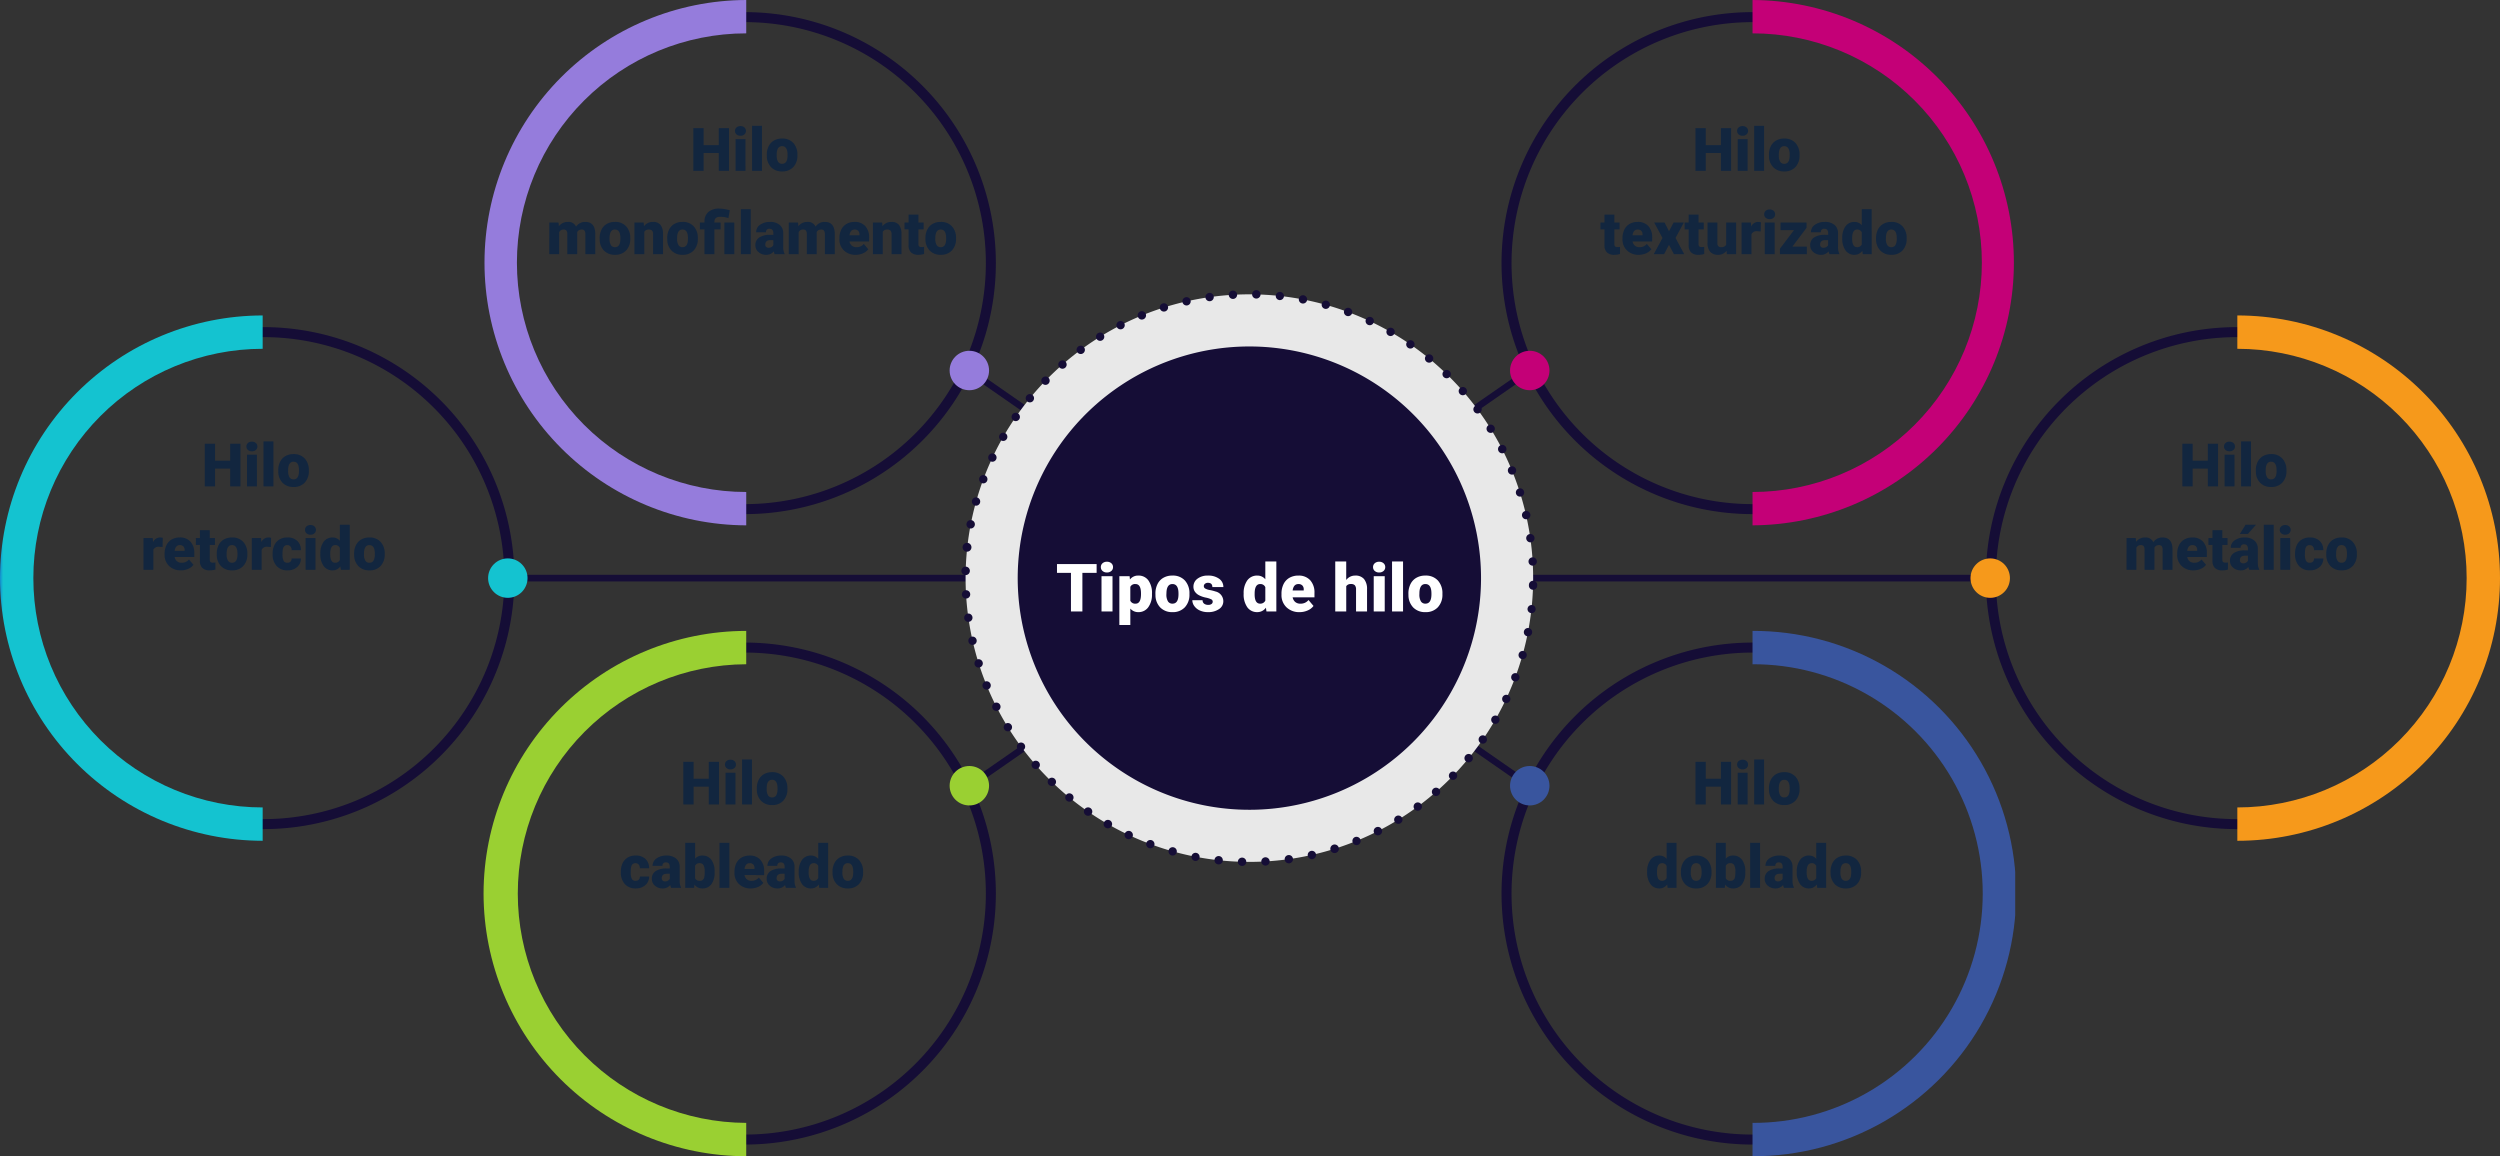 <svg xmlns="http://www.w3.org/2000/svg" xmlns:xlink="http://www.w3.org/1999/xlink" width="749.649" height="346.708" viewBox="0 0 749.649 346.708">
  <rect x="0" y="0" width="749.649" height="346.708" fill="#333333" stroke="none"/>
  <defs>
    <clipPath id="clip-path">
      <rect id="Rectángulo_346621" data-name="Rectángulo 346621" width="749.649" height="346.708" fill="none"/>
    </clipPath>
    <clipPath id="clip-path-2">
      <path id="Trazado_711982" data-name="Trazado 711982" d="M0,173.354a78.853,78.853,0,0,0,78.764,78.764v-10a68.764,68.764,0,0,1,0-137.528v-10A78.853,78.853,0,0,0,0,173.354" fill="none"/>
    </clipPath>
    <linearGradient id="linear-gradient" y1="1.6" x2="0.013" y2="1.6" gradientUnits="objectBoundingBox">
      <stop offset="0" stop-color="#1389d1"/>
      <stop offset="1" stop-color="#14c3d0"/>
    </linearGradient>
    <clipPath id="clip-path-3">
      <path id="Trazado_711983" data-name="Trazado 711983" d="M146.361,173.354a5.912,5.912,0,1,0,5.912-5.912,5.912,5.912,0,0,0-5.912,5.912" fill="none"/>
    </clipPath>
    <linearGradient id="linear-gradient-2" x1="-12.378" y1="15.16" x2="-12.294" y2="15.16" xlink:href="#linear-gradient"/>
    <clipPath id="clip-path-4">
      <path id="Trazado_711984" data-name="Trazado 711984" d="M223.765,0a78.765,78.765,0,0,0,0,157.529v-10a68.764,68.764,0,0,1,0-137.528Z" fill="none"/>
    </clipPath>
    <linearGradient id="linear-gradient-3" x1="-1.841" y1="2.201" x2="-1.828" y2="2.201" gradientUnits="objectBoundingBox">
      <stop offset="0" stop-color="#7b33fa"/>
      <stop offset="1" stop-color="#957cdc"/>
    </linearGradient>
    <clipPath id="clip-path-5">
      <path id="Trazado_711985" data-name="Trazado 711985" d="M284.755,111.1a5.912,5.912,0,1,0,5.913-5.913,5.912,5.912,0,0,0-5.913,5.913" fill="none"/>
    </clipPath>
    <linearGradient id="linear-gradient-4" x1="-24.081" y1="20.425" x2="-23.996" y2="20.425" xlink:href="#linear-gradient-3"/>
    <clipPath id="clip-path-6">
      <path id="Trazado_711986" data-name="Trazado 711986" d="M525.514,0V10a68.764,68.764,0,1,1,0,137.528v10A78.765,78.765,0,0,0,525.514,0Z" fill="none"/>
    </clipPath>
    <linearGradient id="linear-gradient-5" x1="-6.672" y1="2.201" x2="-6.659" y2="2.201" gradientUnits="objectBoundingBox">
      <stop offset="0" stop-color="#ff062c"/>
      <stop offset="0.004" stop-color="#ff062c"/>
      <stop offset="0.993" stop-color="#c40077"/>
      <stop offset="1" stop-color="#c40077"/>
    </linearGradient>
    <clipPath id="clip-path-7">
      <path id="Trazado_711987" data-name="Trazado 711987" d="M452.8,111.1a5.912,5.912,0,1,0,5.912-5.913A5.912,5.912,0,0,0,452.8,111.1" fill="none"/>
    </clipPath>
    <linearGradient id="linear-gradient-6" x1="-38.295" y1="20.425" x2="-38.21" y2="20.425" xlink:href="#linear-gradient-5"/>
    <clipPath id="clip-path-8">
      <path id="Trazado_711988" data-name="Trazado 711988" d="M590.872,173.354a5.913,5.913,0,1,0,5.913-5.912,5.913,5.913,0,0,0-5.913,5.912" fill="none"/>
    </clipPath>
    <linearGradient id="linear-gradient-7" x1="-49.968" y1="15.16" x2="-49.883" y2="15.16" gradientUnits="objectBoundingBox">
      <stop offset="0" stop-color="#f15d24"/>
      <stop offset="0.245" stop-color="#f15d24"/>
      <stop offset="0.449" stop-color="#f26e21"/>
      <stop offset="1" stop-color="#f6991b"/>
    </linearGradient>
    <clipPath id="clip-path-9">
      <path id="Trazado_711989" data-name="Trazado 711989" d="M670.885,104.59a68.764,68.764,0,0,1,0,137.528v10a78.764,78.764,0,0,0,0-157.528Z" fill="none"/>
    </clipPath>
    <linearGradient id="linear-gradient-8" x1="-8.518" y1="1.6" x2="-8.505" y2="1.6" xlink:href="#linear-gradient-7"/>
    <clipPath id="clip-path-10">
      <path id="Trazado_711990" data-name="Trazado 711990" d="M525.514,199.181a68.764,68.764,0,1,1,0,137.527v10a78.764,78.764,0,1,0,0-157.527Z" fill="none"/>
    </clipPath>
    <linearGradient id="linear-gradient-9" x1="-6.672" y1="1" x2="-6.659" y2="1" gradientUnits="objectBoundingBox">
      <stop offset="0" stop-color="#5eb5eb"/>
      <stop offset="0.011" stop-color="#5eb5eb"/>
      <stop offset="0.993" stop-color="#39559e"/>
      <stop offset="1" stop-color="#39559e"/>
    </linearGradient>
    <clipPath id="clip-path-11">
      <path id="Trazado_711991" data-name="Trazado 711991" d="M145,267.944a78.853,78.853,0,0,0,78.763,78.764v-10a68.764,68.764,0,0,1,0-137.527v-10A78.852,78.852,0,0,0,145,267.944" fill="none"/>
    </clipPath>
    <linearGradient id="linear-gradient-10" x1="-1.841" y1="1" x2="-1.828" y2="1" gradientUnits="objectBoundingBox">
      <stop offset="0" stop-color="#3d8b67"/>
      <stop offset="1" stop-color="#9ad032"/>
    </linearGradient>
    <clipPath id="clip-path-12">
      <path id="Trazado_711992" data-name="Trazado 711992" d="M284.755,235.608a5.912,5.912,0,1,0,5.913-5.912,5.912,5.912,0,0,0-5.913,5.912" fill="none"/>
    </clipPath>
    <linearGradient id="linear-gradient-11" x1="-24.081" y1="9.896" x2="-23.996" y2="9.896" xlink:href="#linear-gradient-10"/>
    <clipPath id="clip-path-13">
      <path id="Trazado_711993" data-name="Trazado 711993" d="M452.8,235.608a5.912,5.912,0,1,0,5.912-5.912,5.912,5.912,0,0,0-5.912,5.912" fill="none"/>
    </clipPath>
    <linearGradient id="linear-gradient-12" x1="-38.295" y1="9.896" x2="-38.21" y2="9.896" xlink:href="#linear-gradient-9"/>
  </defs>
  <g id="Grupo_998940" data-name="Grupo 998940" transform="translate(-426 -14106)">
    <path id="Trazado_712402" data-name="Trazado 712402" d="M-6.9,0H-9.971V-5.344h-4.544V0H-17.6V-12.8h3.085v5.08h4.544V-12.8H-6.9Zm4.939,0H-4.935V-9.51h2.971ZM-5.111-11.971a1.334,1.334,0,0,1,.457-1.043,1.718,1.718,0,0,1,1.187-.407,1.718,1.718,0,0,1,1.187.407,1.334,1.334,0,0,1,.457,1.043,1.334,1.334,0,0,1-.457,1.043,1.718,1.718,0,0,1-1.187.407,1.718,1.718,0,0,1-1.187-.407A1.334,1.334,0,0,1-5.111-11.971ZM2.984,0H.013V-13.5H2.984Zm1.45-4.843a5.613,5.613,0,0,1,.554-2.536A3.96,3.96,0,0,1,6.579-9.088a4.791,4.791,0,0,1,2.435-.6,4.373,4.373,0,0,1,3.366,1.323,5.076,5.076,0,0,1,1.23,3.6v.105a4.925,4.925,0,0,1-1.235,3.529A4.384,4.384,0,0,1,9.031.176,4.434,4.434,0,0,1,5.77-1.042a4.761,4.761,0,0,1-1.327-3.3ZM7.4-4.658a3.538,3.538,0,0,0,.413,1.934,1.376,1.376,0,0,0,1.222.615q1.582,0,1.617-2.435v-.3q0-2.558-1.635-2.558Q7.528-7.4,7.4-5.194ZM-31.566,15.49l.1,1.116a3.27,3.27,0,0,1,2.716-1.292,2.407,2.407,0,0,1,2.435,1.433,3.165,3.165,0,0,1,2.795-1.433q2.892,0,2.971,3.5V25h-2.971V19a1.813,1.813,0,0,0-.246-1.063,1.048,1.048,0,0,0-.9-.334,1.4,1.4,0,0,0-1.31.782l.009.123V25h-2.971V19.015a1.906,1.906,0,0,0-.237-1.081,1.045,1.045,0,0,0-.905-.334,1.42,1.42,0,0,0-1.3.782V25h-2.962V15.49Zm17.306,9.686A4.889,4.889,0,0,1-17.8,23.871a4.507,4.507,0,0,1-1.354-3.4v-.246a5.84,5.84,0,0,1,.541-2.575,3.955,3.955,0,0,1,1.578-1.727,4.763,4.763,0,0,1,2.461-.611,4.117,4.117,0,0,1,3.164,1.244,4.887,4.887,0,0,1,1.16,3.467v1.151h-5.889a2.135,2.135,0,0,0,.694,1.257,2.066,2.066,0,0,0,1.389.457,2.662,2.662,0,0,0,2.2-.984l1.354,1.6a3.784,3.784,0,0,1-1.569,1.217A5.3,5.3,0,0,1-14.26,25.176Zm-.334-7.576q-1.3,0-1.547,1.723h2.988v-.229a1.467,1.467,0,0,0-.36-1.1A1.434,1.434,0,0,0-14.594,17.6Zm8.982-4.474V15.49h1.564v2.057H-5.612V21.9a1.111,1.111,0,0,0,.193.747,1.037,1.037,0,0,0,.765.211,4.345,4.345,0,0,0,.738-.053v2.118a5.466,5.466,0,0,1-1.67.255,3.1,3.1,0,0,1-2.259-.721,2.954,2.954,0,0,1-.729-2.188v-4.72H-9.787V15.49h1.213V13.126ZM2.474,25a3.344,3.344,0,0,1-.281-.853A2.754,2.754,0,0,1-.092,25.176a3.374,3.374,0,0,1-2.285-.813,2.588,2.588,0,0,1-.94-2.043,2.66,2.66,0,0,1,1.143-2.338,5.821,5.821,0,0,1,3.322-.791h.914v-.5q0-1.316-1.134-1.316A.927.927,0,0,0-.127,18.413H-3.089a2.655,2.655,0,0,1,1.173-2.239,4.931,4.931,0,0,1,2.993-.86,4.323,4.323,0,0,1,2.874.888,3.086,3.086,0,0,1,1.081,2.435v4.21a4.311,4.311,0,0,0,.4,2V25ZM.62,23.066a1.652,1.652,0,0,0,.918-.237,1.487,1.487,0,0,0,.523-.536V20.772H1.2q-1.547,0-1.547,1.389a.848.848,0,0,0,.272.655A.986.986,0,0,0,.62,23.066ZM1.358,11.5H4.487L2.043,14.26l-2.417,0ZM9.8,25H6.825V11.5H9.8Zm4.948,0H11.773V15.49h2.971ZM11.6,13.029a1.334,1.334,0,0,1,.457-1.043,1.718,1.718,0,0,1,1.187-.407,1.718,1.718,0,0,1,1.187.407,1.42,1.42,0,0,1,0,2.087,1.718,1.718,0,0,1-1.187.407,1.718,1.718,0,0,1-1.187-.407A1.334,1.334,0,0,1,11.6,13.029Zm8.991,9.861a1.317,1.317,0,0,0,.967-.338,1.241,1.241,0,0,0,.334-.945h2.777a3.288,3.288,0,0,1-1.121,2.566,4.168,4.168,0,0,1-2.887,1,4.22,4.22,0,0,1-3.27-1.3,5.125,5.125,0,0,1-1.2-3.6v-.123a5.792,5.792,0,0,1,.532-2.544,3.872,3.872,0,0,1,1.534-1.7,4.573,4.573,0,0,1,2.373-.593,4.116,4.116,0,0,1,2.944,1.028,3.647,3.647,0,0,1,1.09,2.786H21.889A1.626,1.626,0,0,0,21.529,18a1.244,1.244,0,0,0-.967-.4q-1.151,0-1.345,1.468a10.357,10.357,0,0,0-.062,1.283,4.068,4.068,0,0,0,.343,1.986A1.187,1.187,0,0,0,20.588,22.891Zm4.957-2.733a5.613,5.613,0,0,1,.554-2.536,3.96,3.96,0,0,1,1.591-1.709,4.791,4.791,0,0,1,2.435-.6,4.373,4.373,0,0,1,3.366,1.323,5.076,5.076,0,0,1,1.23,3.6v.105a4.925,4.925,0,0,1-1.235,3.529,4.384,4.384,0,0,1-3.344,1.305,4.434,4.434,0,0,1-3.261-1.217,4.761,4.761,0,0,1-1.327-3.3Zm2.962.185a3.538,3.538,0,0,0,.413,1.934,1.376,1.376,0,0,0,1.222.615q1.582,0,1.617-2.435v-.3q0-2.558-1.635-2.558-1.485,0-1.608,2.206Z" transform="translate(1098 14251.854)" fill="#12263f"/>
    <path id="Trazado_712401" data-name="Trazado 712401" d="M-6.9,0H-9.971V-5.344h-4.544V0H-17.6V-12.8h3.085v5.08h4.544V-12.8H-6.9Zm4.939,0H-4.935V-9.51h2.971ZM-5.111-11.971a1.334,1.334,0,0,1,.457-1.043,1.718,1.718,0,0,1,1.187-.407,1.718,1.718,0,0,1,1.187.407,1.334,1.334,0,0,1,.457,1.043,1.334,1.334,0,0,1-.457,1.043,1.718,1.718,0,0,1-1.187.407,1.718,1.718,0,0,1-1.187-.407A1.334,1.334,0,0,1-5.111-11.971ZM2.984,0H.013V-13.5H2.984Zm1.45-4.843a5.613,5.613,0,0,1,.554-2.536A3.96,3.96,0,0,1,6.579-9.088a4.791,4.791,0,0,1,2.435-.6,4.373,4.373,0,0,1,3.366,1.323,5.076,5.076,0,0,1,1.23,3.6v.105a4.925,4.925,0,0,1-1.235,3.529A4.384,4.384,0,0,1,9.031.176,4.434,4.434,0,0,1,5.77-1.042a4.761,4.761,0,0,1-1.327-3.3ZM7.4-4.658a3.538,3.538,0,0,0,.413,1.934,1.376,1.376,0,0,0,1.222.615q1.582,0,1.617-2.435v-.3q0-2.558-1.635-2.558Q7.528-7.4,7.4-5.194ZM-32.093,20.175a5.809,5.809,0,0,1,.976-3.56,3.211,3.211,0,0,1,2.725-1.3,2.731,2.731,0,0,1,2.145,1V11.5h2.971V25h-2.663l-.149-1.02a2.8,2.8,0,0,1-2.32,1.2,3.205,3.205,0,0,1-2.689-1.3A5.993,5.993,0,0,1-32.093,20.175Zm2.962.185q0,2.531,1.477,2.531a1.458,1.458,0,0,0,1.406-.826V18.443a1.419,1.419,0,0,0-1.389-.844q-1.371,0-1.485,2.215Zm7.163-.2a5.613,5.613,0,0,1,.554-2.536,3.96,3.96,0,0,1,1.591-1.709,4.791,4.791,0,0,1,2.435-.6,4.373,4.373,0,0,1,3.366,1.323,5.076,5.076,0,0,1,1.23,3.6v.105a4.925,4.925,0,0,1-1.235,3.529,4.384,4.384,0,0,1-3.344,1.305,4.434,4.434,0,0,1-3.261-1.217,4.761,4.761,0,0,1-1.327-3.3Zm2.962.185a3.538,3.538,0,0,0,.413,1.934,1.376,1.376,0,0,0,1.222.615q1.582,0,1.617-2.435v-.3q0-2.558-1.635-2.558-1.485,0-1.608,2.206Zm16.348-.018a5.8,5.8,0,0,1-.967,3.595A3.238,3.238,0,0,1-6.35,25.176a2.81,2.81,0,0,1-2.338-1.151L-8.811,25h-2.654V11.5H-8.5v4.755a2.711,2.711,0,0,1,2.136-.94,3.239,3.239,0,0,1,2.742,1.274,5.826,5.826,0,0,1,.967,3.586Zm-2.971-.189a3.866,3.866,0,0,0-.365-1.952A1.229,1.229,0,0,0-7.115,17.6a1.418,1.418,0,0,0-1.389.763v3.773a1.426,1.426,0,0,0,1.406.755A1.258,1.258,0,0,0-5.77,21.873,7.309,7.309,0,0,0-5.629,20.135ZM1.771,25H-1.2V11.5H1.771Zm7.181,0a3.344,3.344,0,0,1-.281-.853,2.754,2.754,0,0,1-2.285,1.028A3.374,3.374,0,0,1,4.1,24.363a2.588,2.588,0,0,1-.94-2.043A2.66,2.66,0,0,1,4.3,19.981a5.821,5.821,0,0,1,3.322-.791h.914v-.5q0-1.316-1.134-1.316A.927.927,0,0,0,6.35,18.413H3.388a2.655,2.655,0,0,1,1.173-2.239,4.931,4.931,0,0,1,2.993-.86,4.323,4.323,0,0,1,2.874.888,3.086,3.086,0,0,1,1.081,2.435v4.21a4.311,4.311,0,0,0,.4,2V25ZM7.1,23.066a1.652,1.652,0,0,0,.918-.237,1.487,1.487,0,0,0,.523-.536V20.772H7.677q-1.547,0-1.547,1.389a.848.848,0,0,0,.272.655A.986.986,0,0,0,7.1,23.066Zm5.678-2.892a5.809,5.809,0,0,1,.976-3.56,3.211,3.211,0,0,1,2.725-1.3,2.731,2.731,0,0,1,2.145,1V11.5H21.59V25H18.927l-.149-1.02a2.8,2.8,0,0,1-2.32,1.2,3.205,3.205,0,0,1-2.689-1.3A5.993,5.993,0,0,1,12.775,20.175Zm2.962.185q0,2.531,1.477,2.531a1.458,1.458,0,0,0,1.406-.826V18.443a1.419,1.419,0,0,0-1.389-.844q-1.371,0-1.485,2.215Zm7.163-.2a5.613,5.613,0,0,1,.554-2.536,3.96,3.96,0,0,1,1.591-1.709,4.791,4.791,0,0,1,2.435-.6,4.373,4.373,0,0,1,3.366,1.323,5.076,5.076,0,0,1,1.23,3.6v.105a4.925,4.925,0,0,1-1.235,3.529A4.384,4.384,0,0,1,27.5,25.176a4.434,4.434,0,0,1-3.261-1.217,4.761,4.761,0,0,1-1.327-3.3Zm2.962.185a3.538,3.538,0,0,0,.413,1.934,1.376,1.376,0,0,0,1.222.615q1.582,0,1.617-2.435v-.3q0-2.558-1.635-2.558-1.485,0-1.608,2.206Z" transform="translate(952 14347.231)" fill="#12263f"/>
    <path id="Trazado_712400" data-name="Trazado 712400" d="M-6.9,0H-9.971V-5.344h-4.544V0H-17.6V-12.8h3.085v5.08h4.544V-12.8H-6.9Zm4.939,0H-4.935V-9.51h2.971ZM-5.111-11.971a1.334,1.334,0,0,1,.457-1.043,1.718,1.718,0,0,1,1.187-.407,1.718,1.718,0,0,1,1.187.407,1.334,1.334,0,0,1,.457,1.043,1.334,1.334,0,0,1-.457,1.043,1.718,1.718,0,0,1-1.187.407,1.718,1.718,0,0,1-1.187-.407A1.334,1.334,0,0,1-5.111-11.971ZM2.984,0H.013V-13.5H2.984Zm1.45-4.843a5.613,5.613,0,0,1,.554-2.536A3.96,3.96,0,0,1,6.579-9.088a4.791,4.791,0,0,1,2.435-.6,4.373,4.373,0,0,1,3.366,1.323,5.076,5.076,0,0,1,1.23,3.6v.105a4.925,4.925,0,0,1-1.235,3.529A4.384,4.384,0,0,1,9.031.176,4.434,4.434,0,0,1,5.77-1.042a4.761,4.761,0,0,1-1.327-3.3ZM7.4-4.658a3.538,3.538,0,0,0,.413,1.934,1.376,1.376,0,0,0,1.222.615q1.582,0,1.617-2.435v-.3q0-2.558-1.635-2.558Q7.528-7.4,7.4-5.194ZM-41.915,13.126V15.49h1.564v2.057h-1.564V21.9a1.111,1.111,0,0,0,.193.747,1.037,1.037,0,0,0,.765.211,4.345,4.345,0,0,0,.738-.053v2.118a5.466,5.466,0,0,1-1.67.255,3.1,3.1,0,0,1-2.259-.721,2.954,2.954,0,0,1-.729-2.188v-4.72H-46.09V15.49h1.213V13.126Zm7.33,12.05a4.889,4.889,0,0,1-3.542-1.305,4.507,4.507,0,0,1-1.354-3.4v-.246a5.84,5.84,0,0,1,.541-2.575,3.955,3.955,0,0,1,1.578-1.727,4.763,4.763,0,0,1,2.461-.611,4.117,4.117,0,0,1,3.164,1.244,4.887,4.887,0,0,1,1.16,3.467v1.151h-5.889a2.135,2.135,0,0,0,.694,1.257,2.066,2.066,0,0,0,1.389.457,2.662,2.662,0,0,0,2.2-.984l1.354,1.6A3.784,3.784,0,0,1-32.4,24.723,5.3,5.3,0,0,1-34.585,25.176Zm-.334-7.576q-1.3,0-1.547,1.723h2.988v-.229a1.467,1.467,0,0,0-.36-1.1A1.434,1.434,0,0,0-34.919,17.6Zm9.387.51,1.38-2.619h3.076l-2.5,4.632L-20.953,25h-3.094l-1.494-2.812L-27.009,25H-30.12l2.637-4.878-2.5-4.632h3.111Zm8.859-4.983V15.49h1.564v2.057h-1.564V21.9a1.111,1.111,0,0,0,.193.747,1.037,1.037,0,0,0,.765.211,4.345,4.345,0,0,0,.738-.053v2.118a5.466,5.466,0,0,1-1.67.255,3.1,3.1,0,0,1-2.259-.721,2.954,2.954,0,0,1-.729-2.188v-4.72h-1.213V15.49h1.213V13.126Zm8.394,10.846a3.054,3.054,0,0,1-2.54,1.2,3,3,0,0,1-2.369-.91,3.826,3.826,0,0,1-.8-2.615V15.49h2.962v6.179a1.065,1.065,0,0,0,1.187,1.222,1.548,1.548,0,0,0,1.45-.729V15.49h2.979V25H-8.191Zm10.239-5.8L.984,18.1a1.752,1.752,0,0,0-1.793.879V25H-3.771V15.49H-.993l.1,1.222a2.294,2.294,0,0,1,2.083-1.4,2.888,2.888,0,0,1,.826.105ZM6.152,25H3.182V15.49H6.152ZM3.006,13.029a1.334,1.334,0,0,1,.457-1.043,1.718,1.718,0,0,1,1.187-.407,1.718,1.718,0,0,1,1.187.407,1.42,1.42,0,0,1,0,2.087,1.718,1.718,0,0,1-1.187.407,1.718,1.718,0,0,1-1.187-.407A1.334,1.334,0,0,1,3.006,13.029Zm8.464,9.686H15.8V25H7.726V23.348l4.219-5.572H7.91V15.49h7.8v1.6ZM22.6,25a3.344,3.344,0,0,1-.281-.853,2.754,2.754,0,0,1-2.285,1.028,3.374,3.374,0,0,1-2.285-.813,2.588,2.588,0,0,1-.94-2.043,2.66,2.66,0,0,1,1.143-2.338,5.821,5.821,0,0,1,3.322-.791h.914v-.5q0-1.316-1.134-1.316A.927.927,0,0,0,20,18.413H17.033a2.655,2.655,0,0,1,1.173-2.239,4.931,4.931,0,0,1,2.993-.86,4.323,4.323,0,0,1,2.874.888,3.086,3.086,0,0,1,1.081,2.435v4.21a4.311,4.311,0,0,0,.4,2V25Zm-1.854-1.934a1.652,1.652,0,0,0,.918-.237,1.487,1.487,0,0,0,.523-.536V20.772h-.861q-1.547,0-1.547,1.389a.848.848,0,0,0,.272.655A.986.986,0,0,0,20.742,23.066Zm5.678-2.892a5.809,5.809,0,0,1,.976-3.56,3.211,3.211,0,0,1,2.725-1.3,2.731,2.731,0,0,1,2.145,1V11.5h2.971V25H32.572l-.149-1.02a2.8,2.8,0,0,1-2.32,1.2,3.205,3.205,0,0,1-2.689-1.3A5.993,5.993,0,0,1,26.42,20.175Zm2.962.185q0,2.531,1.477,2.531a1.458,1.458,0,0,0,1.406-.826V18.443a1.419,1.419,0,0,0-1.389-.844q-1.371,0-1.485,2.215Zm7.163-.2a5.613,5.613,0,0,1,.554-2.536,3.96,3.96,0,0,1,1.591-1.709,4.791,4.791,0,0,1,2.435-.6,4.373,4.373,0,0,1,3.366,1.323,5.076,5.076,0,0,1,1.23,3.6v.105a4.925,4.925,0,0,1-1.235,3.529,4.384,4.384,0,0,1-3.344,1.305,4.434,4.434,0,0,1-3.261-1.217,4.761,4.761,0,0,1-1.327-3.3Zm2.962.185a3.538,3.538,0,0,0,.413,1.934,1.376,1.376,0,0,0,1.222.615q1.582,0,1.617-2.435v-.3q0-2.558-1.635-2.558-1.485,0-1.608,2.206Z" transform="translate(952 14157.231)" fill="#12263f"/>
    <path id="Trazado_712396" data-name="Trazado 712396" d="M-6.9,0H-9.971V-5.344h-4.544V0H-17.6V-12.8h3.085v5.08h4.544V-12.8H-6.9Zm4.939,0H-4.935V-9.51h2.971ZM-5.111-11.971a1.334,1.334,0,0,1,.457-1.043,1.718,1.718,0,0,1,1.187-.407,1.718,1.718,0,0,1,1.187.407,1.334,1.334,0,0,1,.457,1.043,1.334,1.334,0,0,1-.457,1.043,1.718,1.718,0,0,1-1.187.407,1.718,1.718,0,0,1-1.187-.407A1.334,1.334,0,0,1-5.111-11.971ZM2.984,0H.013V-13.5H2.984Zm1.45-4.843a5.613,5.613,0,0,1,.554-2.536A3.96,3.96,0,0,1,6.579-9.088a4.791,4.791,0,0,1,2.435-.6,4.373,4.373,0,0,1,3.366,1.323,5.076,5.076,0,0,1,1.23,3.6v.105a4.925,4.925,0,0,1-1.235,3.529A4.384,4.384,0,0,1,9.031.176,4.434,4.434,0,0,1,5.77-1.042a4.761,4.761,0,0,1-1.327-3.3ZM7.4-4.658a3.538,3.538,0,0,0,.413,1.934,1.376,1.376,0,0,0,1.222.615q1.582,0,1.617-2.435v-.3q0-2.558-1.635-2.558Q7.528-7.4,7.4-5.194ZM-30.248,18.171l-.976-.07a1.752,1.752,0,0,0-1.793.879V25h-2.962V15.49H-33.2l.1,1.222a2.294,2.294,0,0,1,2.083-1.4,2.888,2.888,0,0,1,.826.105Zm5.5,7a4.889,4.889,0,0,1-3.542-1.305,4.507,4.507,0,0,1-1.354-3.4v-.246a5.84,5.84,0,0,1,.541-2.575,3.955,3.955,0,0,1,1.578-1.727,4.763,4.763,0,0,1,2.461-.611A4.117,4.117,0,0,1-21.9,16.558a4.887,4.887,0,0,1,1.16,3.467v1.151h-5.889a2.135,2.135,0,0,0,.694,1.257,2.066,2.066,0,0,0,1.389.457,2.662,2.662,0,0,0,2.2-.984l1.354,1.6a3.784,3.784,0,0,1-1.569,1.217A5.3,5.3,0,0,1-24.746,25.176ZM-25.08,17.6q-1.3,0-1.547,1.723h2.988v-.229a1.467,1.467,0,0,0-.36-1.1A1.434,1.434,0,0,0-25.08,17.6Zm8.982-4.474V15.49h1.564v2.057H-16.1V21.9a1.111,1.111,0,0,0,.193.747,1.037,1.037,0,0,0,.765.211A4.345,4.345,0,0,0-14.4,22.8v2.118a5.466,5.466,0,0,1-1.67.255,3.1,3.1,0,0,1-2.259-.721,2.954,2.954,0,0,1-.729-2.188v-4.72h-1.213V15.49h1.213V13.126Zm2.092,7.031a5.613,5.613,0,0,1,.554-2.536,3.96,3.96,0,0,1,1.591-1.709,4.791,4.791,0,0,1,2.435-.6A4.373,4.373,0,0,1-6.06,16.637a5.076,5.076,0,0,1,1.23,3.6v.105a4.925,4.925,0,0,1-1.235,3.529,4.384,4.384,0,0,1-3.344,1.305,4.434,4.434,0,0,1-3.261-1.217A4.761,4.761,0,0,1-14,20.658Zm2.962.185a3.538,3.538,0,0,0,.413,1.934,1.376,1.376,0,0,0,1.222.615q1.582,0,1.617-2.435v-.3q0-2.558-1.635-2.558-1.485,0-1.608,2.206ZM2.228,18.171l-.976-.07a1.752,1.752,0,0,0-1.793.879V25H-3.5V15.49H-.725l.1,1.222a2.294,2.294,0,0,1,2.083-1.4,2.888,2.888,0,0,1,.826.105Zm4.922,4.72a1.317,1.317,0,0,0,.967-.338,1.241,1.241,0,0,0,.334-.945h2.777a3.288,3.288,0,0,1-1.121,2.566,4.168,4.168,0,0,1-2.887,1,4.22,4.22,0,0,1-3.27-1.3,5.125,5.125,0,0,1-1.2-3.6v-.123A5.792,5.792,0,0,1,3.287,17.6a3.872,3.872,0,0,1,1.534-1.7,4.573,4.573,0,0,1,2.373-.593,4.116,4.116,0,0,1,2.944,1.028,3.647,3.647,0,0,1,1.09,2.786H8.451A1.626,1.626,0,0,0,8.09,18a1.244,1.244,0,0,0-.967-.4q-1.151,0-1.345,1.468a10.357,10.357,0,0,0-.062,1.283,4.068,4.068,0,0,0,.343,1.986A1.187,1.187,0,0,0,7.15,22.891ZM15.6,25H12.634V15.49H15.6ZM12.458,13.029a1.334,1.334,0,0,1,.457-1.043,1.718,1.718,0,0,1,1.187-.407,1.718,1.718,0,0,1,1.187.407,1.42,1.42,0,0,1,0,2.087,1.718,1.718,0,0,1-1.187.407,1.718,1.718,0,0,1-1.187-.407A1.334,1.334,0,0,1,12.458,13.029Zm4.6,7.146a5.809,5.809,0,0,1,.976-3.56,3.211,3.211,0,0,1,2.725-1.3,2.731,2.731,0,0,1,2.145,1V11.5h2.971V25H23.208l-.149-1.02a2.8,2.8,0,0,1-2.32,1.2,3.205,3.205,0,0,1-2.689-1.3A5.993,5.993,0,0,1,17.055,20.175Zm2.962.185q0,2.531,1.477,2.531a1.458,1.458,0,0,0,1.406-.826V18.443a1.419,1.419,0,0,0-1.389-.844q-1.371,0-1.485,2.215Zm7.163-.2a5.613,5.613,0,0,1,.554-2.536,3.96,3.96,0,0,1,1.591-1.709,4.791,4.791,0,0,1,2.435-.6,4.373,4.373,0,0,1,3.366,1.323,5.076,5.076,0,0,1,1.23,3.6v.105a4.925,4.925,0,0,1-1.235,3.529,4.384,4.384,0,0,1-3.344,1.305,4.434,4.434,0,0,1-3.261-1.217,4.761,4.761,0,0,1-1.327-3.3Zm2.962.185a3.538,3.538,0,0,0,.413,1.934,1.376,1.376,0,0,0,1.222.615q1.582,0,1.617-2.435v-.3q0-2.558-1.635-2.558-1.485,0-1.608,2.206Z" transform="translate(505 14251.854)" fill="#12263f"/>
    <path id="Trazado_712398" data-name="Trazado 712398" d="M-6.9,0H-9.971V-5.344h-4.544V0H-17.6V-12.8h3.085v5.08h4.544V-12.8H-6.9Zm4.939,0H-4.935V-9.51h2.971ZM-5.111-11.971a1.334,1.334,0,0,1,.457-1.043,1.718,1.718,0,0,1,1.187-.407,1.718,1.718,0,0,1,1.187.407,1.334,1.334,0,0,1,.457,1.043,1.334,1.334,0,0,1-.457,1.043,1.718,1.718,0,0,1-1.187.407,1.718,1.718,0,0,1-1.187-.407A1.334,1.334,0,0,1-5.111-11.971ZM2.984,0H.013V-13.5H2.984Zm1.45-4.843a5.613,5.613,0,0,1,.554-2.536A3.96,3.96,0,0,1,6.579-9.088a4.791,4.791,0,0,1,2.435-.6,4.373,4.373,0,0,1,3.366,1.323,5.076,5.076,0,0,1,1.23,3.6v.105a4.925,4.925,0,0,1-1.235,3.529A4.384,4.384,0,0,1,9.031.176,4.434,4.434,0,0,1,5.77-1.042a4.761,4.761,0,0,1-1.327-3.3ZM7.4-4.658a3.538,3.538,0,0,0,.413,1.934,1.376,1.376,0,0,0,1.222.615q1.582,0,1.617-2.435v-.3q0-2.558-1.635-2.558Q7.528-7.4,7.4-5.194ZM-31.935,22.891a1.317,1.317,0,0,0,.967-.338,1.241,1.241,0,0,0,.334-.945h2.777a3.288,3.288,0,0,1-1.121,2.566,4.168,4.168,0,0,1-2.887,1,4.22,4.22,0,0,1-3.27-1.3,5.125,5.125,0,0,1-1.2-3.6v-.123A5.792,5.792,0,0,1-35.8,17.6a3.872,3.872,0,0,1,1.534-1.7,4.573,4.573,0,0,1,2.373-.593,4.116,4.116,0,0,1,2.944,1.028,3.647,3.647,0,0,1,1.09,2.786h-2.777A1.626,1.626,0,0,0-30.995,18a1.244,1.244,0,0,0-.967-.4q-1.151,0-1.345,1.468a10.357,10.357,0,0,0-.062,1.283,4.068,4.068,0,0,0,.343,1.986A1.187,1.187,0,0,0-31.935,22.891ZM-21.248,25a3.344,3.344,0,0,1-.281-.853,2.754,2.754,0,0,1-2.285,1.028,3.374,3.374,0,0,1-2.285-.813,2.588,2.588,0,0,1-.94-2.043A2.66,2.66,0,0,1-25.9,19.981a5.821,5.821,0,0,1,3.322-.791h.914v-.5q0-1.316-1.134-1.316a.927.927,0,0,0-1.055,1.042h-2.962a2.655,2.655,0,0,1,1.173-2.239,4.931,4.931,0,0,1,2.993-.86,4.323,4.323,0,0,1,2.874.888,3.086,3.086,0,0,1,1.081,2.435v4.21a4.311,4.311,0,0,0,.4,2V25ZM-23.1,23.066a1.652,1.652,0,0,0,.918-.237,1.487,1.487,0,0,0,.523-.536V20.772h-.861q-1.547,0-1.547,1.389a.848.848,0,0,0,.272.655A.986.986,0,0,0-23.1,23.066Zm14.88-2.742a5.8,5.8,0,0,1-.967,3.595,3.238,3.238,0,0,1-2.725,1.257,2.81,2.81,0,0,1-2.338-1.151l-.123.976h-2.654V11.5h2.962v4.755a2.711,2.711,0,0,1,2.136-.94,3.239,3.239,0,0,1,2.742,1.274,5.826,5.826,0,0,1,.967,3.586Zm-2.971-.189a3.866,3.866,0,0,0-.365-1.952,1.229,1.229,0,0,0-1.121-.584,1.418,1.418,0,0,0-1.389.763v3.773a1.426,1.426,0,0,0,1.406.755,1.258,1.258,0,0,0,1.327-1.018A7.309,7.309,0,0,0-11.193,20.135ZM-3.792,25H-6.763V11.5h2.971Zm6.425.176A4.889,4.889,0,0,1-.91,23.871a4.507,4.507,0,0,1-1.354-3.4v-.246a5.84,5.84,0,0,1,.541-2.575A3.955,3.955,0,0,1-.145,15.925a4.763,4.763,0,0,1,2.461-.611A4.117,4.117,0,0,1,5.48,16.558a4.887,4.887,0,0,1,1.16,3.467v1.151H.751a2.135,2.135,0,0,0,.694,1.257,2.066,2.066,0,0,0,1.389.457,2.662,2.662,0,0,0,2.2-.984l1.354,1.6a3.784,3.784,0,0,1-1.569,1.217A5.3,5.3,0,0,1,2.632,25.176ZM2.3,17.6Q1,17.6.751,19.322H3.74v-.229a1.467,1.467,0,0,0-.36-1.1A1.434,1.434,0,0,0,2.3,17.6ZM13.188,25a3.344,3.344,0,0,1-.281-.853,2.754,2.754,0,0,1-2.285,1.028,3.374,3.374,0,0,1-2.285-.813,2.588,2.588,0,0,1-.94-2.043,2.66,2.66,0,0,1,1.143-2.338,5.821,5.821,0,0,1,3.322-.791h.914v-.5q0-1.316-1.134-1.316a.927.927,0,0,0-1.055,1.042H7.625A2.655,2.655,0,0,1,8.8,16.175a4.931,4.931,0,0,1,2.993-.86,4.323,4.323,0,0,1,2.874.888,3.086,3.086,0,0,1,1.081,2.435v4.21a4.311,4.311,0,0,0,.4,2V25Zm-1.854-1.934a1.652,1.652,0,0,0,.918-.237,1.487,1.487,0,0,0,.523-.536V20.772h-.861q-1.547,0-1.547,1.389a.848.848,0,0,0,.272.655A.986.986,0,0,0,11.333,23.066Zm5.678-2.892a5.809,5.809,0,0,1,.976-3.56,3.211,3.211,0,0,1,2.725-1.3,2.731,2.731,0,0,1,2.145,1V11.5h2.971V25H23.164l-.149-1.02a2.8,2.8,0,0,1-2.32,1.2A3.205,3.205,0,0,1,18,23.875,5.993,5.993,0,0,1,17.011,20.175Zm2.962.185q0,2.531,1.477,2.531a1.458,1.458,0,0,0,1.406-.826V18.443a1.419,1.419,0,0,0-1.389-.844q-1.371,0-1.485,2.215Zm7.163-.2a5.613,5.613,0,0,1,.554-2.536,3.96,3.96,0,0,1,1.591-1.709,4.791,4.791,0,0,1,2.435-.6,4.373,4.373,0,0,1,3.366,1.323,5.076,5.076,0,0,1,1.23,3.6v.105a4.925,4.925,0,0,1-1.235,3.529,4.384,4.384,0,0,1-3.344,1.305,4.434,4.434,0,0,1-3.261-1.217,4.761,4.761,0,0,1-1.327-3.3Zm2.962.185a3.538,3.538,0,0,0,.413,1.934,1.376,1.376,0,0,0,1.222.615q1.582,0,1.617-2.435v-.3q0-2.558-1.635-2.558-1.485,0-1.608,2.206Z" transform="translate(648.5 14347.231)" fill="#12263f"/>
    <path id="Trazado_712397" data-name="Trazado 712397" d="M-6.9,0H-9.971V-5.344h-4.544V0H-17.6V-12.8h3.085v5.08h4.544V-12.8H-6.9Zm4.939,0H-4.935V-9.51h2.971ZM-5.111-11.971a1.334,1.334,0,0,1,.457-1.043,1.718,1.718,0,0,1,1.187-.407,1.718,1.718,0,0,1,1.187.407,1.334,1.334,0,0,1,.457,1.043,1.334,1.334,0,0,1-.457,1.043,1.718,1.718,0,0,1-1.187.407,1.718,1.718,0,0,1-1.187-.407A1.334,1.334,0,0,1-5.111-11.971ZM2.984,0H.013V-13.5H2.984Zm1.45-4.843a5.613,5.613,0,0,1,.554-2.536A3.96,3.96,0,0,1,6.579-9.088a4.791,4.791,0,0,1,2.435-.6,4.373,4.373,0,0,1,3.366,1.323,5.076,5.076,0,0,1,1.23,3.6v.105a4.925,4.925,0,0,1-1.235,3.529A4.384,4.384,0,0,1,9.031.176,4.434,4.434,0,0,1,5.77-1.042a4.761,4.761,0,0,1-1.327-3.3ZM7.4-4.658a3.538,3.538,0,0,0,.413,1.934,1.376,1.376,0,0,0,1.222.615q1.582,0,1.617-2.435v-.3q0-2.558-1.635-2.558Q7.528-7.4,7.4-5.194ZM-58.017,15.49l.1,1.116A3.27,3.27,0,0,1-55.2,15.314a2.407,2.407,0,0,1,2.435,1.433,3.165,3.165,0,0,1,2.795-1.433q2.892,0,2.971,3.5V25h-2.971V19a1.813,1.813,0,0,0-.246-1.063,1.048,1.048,0,0,0-.9-.334,1.4,1.4,0,0,0-1.31.782l.009.123V25h-2.971V19.015a1.906,1.906,0,0,0-.237-1.081,1.045,1.045,0,0,0-.905-.334,1.42,1.42,0,0,0-1.3.782V25h-2.962V15.49Zm12.331,4.667a5.613,5.613,0,0,1,.554-2.536,3.96,3.96,0,0,1,1.591-1.709,4.791,4.791,0,0,1,2.435-.6,4.373,4.373,0,0,1,3.366,1.323,5.076,5.076,0,0,1,1.23,3.6v.105a4.925,4.925,0,0,1-1.235,3.529,4.384,4.384,0,0,1-3.344,1.305,4.434,4.434,0,0,1-3.261-1.217,4.761,4.761,0,0,1-1.327-3.3Zm2.962.185a3.538,3.538,0,0,0,.413,1.934,1.376,1.376,0,0,0,1.222.615q1.582,0,1.617-2.435v-.3q0-2.558-1.635-2.558-1.485,0-1.608,2.206Zm10.239-4.852.1,1.116a3.225,3.225,0,0,1,2.716-1.292,2.713,2.713,0,0,1,2.219.888,4.226,4.226,0,0,1,.76,2.672V25h-2.971V19a1.6,1.6,0,0,0-.29-1.059,1.342,1.342,0,0,0-1.055-.338,1.413,1.413,0,0,0-1.292.686V25h-2.962V15.49Zm7.058,4.667a5.613,5.613,0,0,1,.554-2.536,3.96,3.96,0,0,1,1.591-1.709,4.791,4.791,0,0,1,2.435-.6,4.373,4.373,0,0,1,3.366,1.323,5.076,5.076,0,0,1,1.23,3.6v.105a4.925,4.925,0,0,1-1.235,3.529,4.384,4.384,0,0,1-3.344,1.305,4.434,4.434,0,0,1-3.261-1.217,4.761,4.761,0,0,1-1.327-3.3Zm2.962.185a3.538,3.538,0,0,0,.413,1.934,1.376,1.376,0,0,0,1.222.615q1.582,0,1.617-2.435v-.3q0-2.558-1.635-2.558-1.485,0-1.608,2.206ZM-14.256,25V17.547h-1.38V15.49h1.38v-.316a3.631,3.631,0,0,1,1.248-2.909,4.987,4.987,0,0,1,3.243-.949,11.509,11.509,0,0,1,3.094.51l-.4,2.338-.492-.132a7.832,7.832,0,0,0-2.021-.255q-1.7,0-1.7,1.547v.167h1.863v2.057h-1.863V25Zm8.947,0H-8.288V15.49h2.979Zm4.931,0H-3.349V11.5H-.378ZM6.8,25a3.344,3.344,0,0,1-.281-.853,2.754,2.754,0,0,1-2.285,1.028,3.374,3.374,0,0,1-2.285-.813,2.588,2.588,0,0,1-.94-2.043,2.66,2.66,0,0,1,1.143-2.338,5.821,5.821,0,0,1,3.322-.791H6.39v-.5q0-1.316-1.134-1.316A.927.927,0,0,0,4.2,18.413H1.239a2.655,2.655,0,0,1,1.173-2.239,4.931,4.931,0,0,1,2.993-.86,4.323,4.323,0,0,1,2.874.888A3.086,3.086,0,0,1,9.36,18.637v4.21a4.311,4.311,0,0,0,.4,2V25ZM4.948,23.066a1.652,1.652,0,0,0,.918-.237,1.487,1.487,0,0,0,.523-.536V20.772H5.528q-1.547,0-1.547,1.389a.848.848,0,0,0,.272.655A.986.986,0,0,0,4.948,23.066ZM13.8,15.49l.1,1.116a3.27,3.27,0,0,1,2.716-1.292,2.407,2.407,0,0,1,2.435,1.433,3.165,3.165,0,0,1,2.795-1.433q2.892,0,2.971,3.5V25H21.841V19a1.813,1.813,0,0,0-.246-1.063,1.048,1.048,0,0,0-.9-.334,1.4,1.4,0,0,0-1.31.782l.009.123V25H16.427V19.015a1.906,1.906,0,0,0-.237-1.081,1.045,1.045,0,0,0-.905-.334,1.42,1.42,0,0,0-1.3.782V25H11.021V15.49ZM31.1,25.176a4.889,4.889,0,0,1-3.542-1.305,4.507,4.507,0,0,1-1.354-3.4v-.246a5.84,5.84,0,0,1,.541-2.575,3.955,3.955,0,0,1,1.578-1.727,4.763,4.763,0,0,1,2.461-.611,4.117,4.117,0,0,1,3.164,1.244,4.887,4.887,0,0,1,1.16,3.467v1.151H29.224a2.135,2.135,0,0,0,.694,1.257,2.066,2.066,0,0,0,1.389.457,2.662,2.662,0,0,0,2.2-.984l1.354,1.6a3.784,3.784,0,0,1-1.569,1.217A5.3,5.3,0,0,1,31.1,25.176ZM30.771,17.6q-1.3,0-1.547,1.723h2.988v-.229a1.467,1.467,0,0,0-.36-1.1A1.434,1.434,0,0,0,30.771,17.6Zm8.253-2.109.1,1.116a3.225,3.225,0,0,1,2.716-1.292,2.713,2.713,0,0,1,2.219.888,4.226,4.226,0,0,1,.76,2.672V25H41.845V19a1.6,1.6,0,0,0-.29-1.059A1.342,1.342,0,0,0,40.5,17.6a1.413,1.413,0,0,0-1.292.686V25H36.246V15.49ZM49.9,13.126V15.49h1.564v2.057H49.9V21.9a1.111,1.111,0,0,0,.193.747,1.037,1.037,0,0,0,.765.211A4.345,4.345,0,0,0,51.6,22.8v2.118a5.466,5.466,0,0,1-1.67.255,3.1,3.1,0,0,1-2.259-.721,2.954,2.954,0,0,1-.729-2.188v-4.72H45.729V15.49h1.213V13.126ZM52,20.157a5.613,5.613,0,0,1,.554-2.536,3.96,3.96,0,0,1,1.591-1.709,4.791,4.791,0,0,1,2.435-.6,4.373,4.373,0,0,1,3.366,1.323,5.076,5.076,0,0,1,1.23,3.6v.105a4.925,4.925,0,0,1-1.235,3.529,4.384,4.384,0,0,1-3.344,1.305,4.434,4.434,0,0,1-3.261-1.217A4.761,4.761,0,0,1,52,20.658Zm2.962.185a3.538,3.538,0,0,0,.413,1.934,1.376,1.376,0,0,0,1.222.615q1.582,0,1.617-2.435v-.3q0-2.558-1.635-2.558-1.485,0-1.608,2.206Z" transform="translate(651.5 14157.231)" fill="#12263f"/>
    <g id="Grupo_999338" data-name="Grupo 999338">
      <path id="Trazado_712390" data-name="Trazado 712390" d="M0,0H148.9V2H0Z" transform="translate(874.881 14278.354)" fill="#150d36"/>
      <path id="Trazado_712391" data-name="Trazado 712391" d="M0,0H148.9V2H0Z" transform="translate(577.072 14278.354)" fill="#150d36"/>
      <path id="Trazado_712392" data-name="Trazado 712392" d="M0,0H38.614V2H0Z" transform="translate(852.425 14238.31) rotate(-34.779)" fill="#150d36"/>
      <path id="Trazado_712393" data-name="Trazado 712393" d="M0,0H2V38.614H0Z" transform="translate(852.428 14320.395) rotate(-55.205)" fill="#150d36"/>
      <path id="Trazado_712394" data-name="Trazado 712394" d="M0,0H2V38.614H0Z" transform="translate(716.097 14217.922) rotate(-55.204)" fill="#150d36"/>
      <path id="Trazado_712395" data-name="Trazado 712395" d="M0,0H38.613V2H0Z" transform="translate(716.094 14340.782) rotate(-34.779)" fill="#150d36"/>
      <g id="Grupo_998908" data-name="Grupo 998908" transform="translate(426 14106)" clip-path="url(#clip-path)">
        <path id="Trazado_711973" data-name="Trazado 711973" d="M459.7,175.6a85.093,85.093,0,1,1-82.817-87.31A85.093,85.093,0,0,1,459.7,175.6" fill="#e8e8e8"/>
        <path id="Trazado_711974" data-name="Trazado 711974" d="M372.411,259.664a1.234,1.234,0,0,1-1.219-1.27,1.252,1.252,0,0,1,1.279-1.23,1.25,1.25,0,0,1-.029,2.5Zm5.81-1.279a1.252,1.252,0,1,1,1.32,1.179h-.07a1.257,1.257,0,0,1-1.25-1.179m-12.93.809a1.252,1.252,0,1,1,.27-2.49,1.254,1.254,0,0,1-.13,2.5c-.05,0-.1-.01-.14-.01m19.94-1.389a1.247,1.247,0,1,1,1.41,1.069c-.06,0-.12.011-.18.011a1.257,1.257,0,0,1-1.23-1.08m-27,.33a1.221,1.221,0,1,1,.24.029,1.037,1.037,0,0,1-.24-.029m33.93-1.491a1.25,1.25,0,1,1,1.5.951,1.479,1.479,0,0,1-.28.029,1.248,1.248,0,0,1-1.22-.98m-40.87-.14a1.264,1.264,0,0,1-.87-1.54,1.251,1.251,0,1,1,1.21,1.58,1.267,1.267,0,0,1-.34-.04m47.69-1.58a1.283,1.283,0,1,1,1.19.87,1.252,1.252,0,0,1-1.19-.87m-54.47-.63h-.01a1.255,1.255,0,0,1-.73-1.61,1.248,1.248,0,1,1,1.171,1.69,1.282,1.282,0,0,1-.431-.08m61.12-1.659a1.24,1.24,0,0,1,.68-1.631,1.254,1.254,0,0,1,.95,2.32,1.337,1.337,0,0,1-.48.09,1.229,1.229,0,0,1-1.15-.779m-67.71-1.111a1.25,1.25,0,1,1,1.67-.6,1.254,1.254,0,0,1-1.67.6m74.14-1.719a1.265,1.265,0,1,1,1.12.679,1.247,1.247,0,0,1-1.12-.679m-80.47-1.581a1.27,1.27,0,1,1,.63.161,1.312,1.312,0,0,1-.63-.161m86.65-1.77a1.248,1.248,0,1,1,1.72.4,1.245,1.245,0,0,1-1.72-.4m-92.68-2.05a1.263,1.263,0,1,1,.71.22,1.249,1.249,0,0,1-.71-.22m98.56-1.809a1.248,1.248,0,1,1,1.75.269,1.3,1.3,0,0,1-.74.24,1.248,1.248,0,0,1-1.01-.509M319.871,240.1h0a1.247,1.247,0,1,1,1.58-1.93h.01a1.252,1.252,0,0,1,.17,1.76,1.267,1.267,0,0,1-.97.46,1.243,1.243,0,0,1-.79-.29m109.8-1.83a1.251,1.251,0,1,1,1.76.12,1.272,1.272,0,0,1-.82.3,1.229,1.229,0,0,1-.94-.42m-115.13-2.92a1.252,1.252,0,1,1,1.77-.03,1.21,1.21,0,0,1-.9.38,1.237,1.237,0,0,1-.87-.35m120.3-1.85a1.238,1.238,0,0,1-.03-1.76v-.01a1.248,1.248,0,0,1,1.79,1.74h.01a1.253,1.253,0,0,1-.9.39,1.218,1.218,0,0,1-.87-.36m-125.21-3.32h0a1.251,1.251,0,1,1,1.76.121,1.267,1.267,0,0,1-1.76-.121m129.97-1.85a1.264,1.264,0,1,1,.79.28,1.232,1.232,0,0,1-.79-.28m-134.44-3.71a1.24,1.24,0,1,1,1.01.511,1.256,1.256,0,0,1-1.01-.511m138.76-1.84a1.253,1.253,0,1,1,.72.22,1.269,1.269,0,0,1-.72-.22m-142.76-4.07h0a1.246,1.246,0,1,1,2.12-1.31h.01a1.251,1.251,0,0,1-.41,1.72,1.313,1.313,0,0,1-.66.181,1.234,1.234,0,0,1-1.06-.591m146.61-1.82a1.251,1.251,0,0,1-.45-1.71v.01a1.245,1.245,0,1,1,2.16,1.24,1.251,1.251,0,0,1-1.08.63,1.324,1.324,0,0,1-.63-.17m-150.11-4.39h0a1.252,1.252,0,1,1,1.68.54,1.282,1.282,0,0,1-.57.14,1.251,1.251,0,0,1-1.11-.68m153.47-1.79a1.253,1.253,0,0,1,1.06-2.27,1.266,1.266,0,0,1,.6,1.67,1.251,1.251,0,0,1-1.13.71,1.23,1.23,0,0,1-.53-.11m-156.439-4.7a1.237,1.237,0,0,1,.679-1.63,1.253,1.253,0,0,1,.95,2.319,1.337,1.337,0,0,1-.48.09,1.227,1.227,0,0,1-1.149-.779m159.259-1.75a1.25,1.25,0,1,1,.44.08,1.392,1.392,0,0,1-.44-.08m-161.69-4.951a1.253,1.253,0,1,1,1.57.81,1.193,1.193,0,0,1-.37.06,1.253,1.253,0,0,1-1.2-.87m163.97-1.7a1.233,1.233,0,1,1,.34.05,1.332,1.332,0,0,1-.34-.05m-165.83-5.19a1.251,1.251,0,1,1,1.5.94,1.27,1.27,0,0,1-.28.03,1.249,1.249,0,0,1-1.22-.97m167.55-1.63a1.248,1.248,0,0,1-.99-1.46,1.247,1.247,0,1,1,1.23,1.48,1.768,1.768,0,0,1-.24-.02m-168.83-5.39h.01a1.247,1.247,0,1,1,1.41,1.06,1.1,1.1,0,0,1-.18.02,1.257,1.257,0,0,1-1.24-1.08m169.98-1.55a1.217,1.217,0,1,1,.13.01.57.57,0,0,1-.13-.01M288.431,178.3a1.252,1.252,0,1,1,1.32,1.179h-.07a1.25,1.25,0,0,1-1.25-1.179m171.24-1.451a1.259,1.259,0,0,1-1.22-1.29c0-.03.01-.06.01-.09v-.089a1.244,1.244,0,0,1,1.27-1.231,1.266,1.266,0,0,1,1.23,1.28.34.34,0,0,0-.01.1v.1a1.251,1.251,0,0,1-1.25,1.219Zm-170.14-4.4a1.271,1.271,0,1,1,.04,0Zm168.81-4.01a1.252,1.252,0,1,1,1.32,1.18h-.07a1.25,1.25,0,0,1-1.25-1.18m-168.44-3.01a1.328,1.328,0,1,1,.14,0Zm167.76-3.88a1.247,1.247,0,1,1,1.41,1.06,1.1,1.1,0,0,1-.18.02,1.256,1.256,0,0,1-1.23-1.08m-166.82-3.09a1.262,1.262,0,1,1,.23.02,1.642,1.642,0,0,1-.23-.02m165.57-3.72h0a1.245,1.245,0,0,1,.94-1.5,1.251,1.251,0,1,1,.55,2.44,1.249,1.249,0,0,1-1.49-.94m-164.07-3.15a1.25,1.25,0,0,1-.86-1.54h-.01a1.251,1.251,0,1,1,1.21,1.59,1.4,1.4,0,0,1-.34-.05m162.26-3.54a1.248,1.248,0,1,1,1.57.82,1.282,1.282,0,0,1-.38.05,1.242,1.242,0,0,1-1.19-.87m-160.18-3.18a1.245,1.245,0,0,1-.74-1.6v-.01a1.248,1.248,0,0,1,2.34.87,1.235,1.235,0,0,1-1.17.82,1.306,1.306,0,0,1-.43-.08m157.82-3.33a1.243,1.243,0,0,1,.68-1.63,1.256,1.256,0,0,1,1.63.68,1.271,1.271,0,0,1-.68,1.64,1.359,1.359,0,0,1-.48.09,1.229,1.229,0,0,1-1.15-.78m-155.2-3.2a1.254,1.254,0,1,1,.53.12,1.311,1.311,0,0,1-.53-.12m152.3-3.09a1.265,1.265,0,1,1,1.12.68,1.237,1.237,0,0,1-1.12-.68m-149.14-3.19a1.244,1.244,0,1,1,.63.17,1.3,1.3,0,0,1-.63-.17m145.74-2.84a1.245,1.245,0,1,1,1.06.59,1.238,1.238,0,0,1-1.06-.59m-142.07-3.16a1.254,1.254,0,1,1,.71.22,1.262,1.262,0,0,1-.71-.22m138.18-2.57a1.251,1.251,0,1,1,1.75.26,1.309,1.309,0,0,1-.75.24,1.231,1.231,0,0,1-1-.5m-134.03-3.11a1.25,1.25,0,0,1,1.59-1.93,1.24,1.24,0,0,1,.17,1.75h.01a1.235,1.235,0,0,1-.97.46,1.279,1.279,0,0,1-.8-.28m129.68-2.29h0a1.241,1.241,0,1,1,.94.43,1.209,1.209,0,0,1-.94-.43m-125.07-3.03a1.256,1.256,0,1,1,.87.35,1.208,1.208,0,0,1-.87-.35m120.29-1.98a1.252,1.252,0,1,1,1.77-.03,1.266,1.266,0,0,1-.9.38,1.251,1.251,0,0,1-.87-.35m-115.27-2.94a1.254,1.254,0,1,1,1.77.12,1.253,1.253,0,0,1-1.77-.12m110.1-1.67a1.251,1.251,0,1,1,1.75-.18,1.241,1.241,0,0,1-1.75.18m-104.69-2.82a1.251,1.251,0,1,1,1.75.26,1.2,1.2,0,0,1-.74.25,1.275,1.275,0,0,1-1.01-.51m99.15-1.35h0a1.254,1.254,0,1,1,.71.22,1.239,1.239,0,0,1-.71-.22m-93.38-2.68a1.245,1.245,0,1,1,1.06.59,1.238,1.238,0,0,1-1.06-.59m87.52-1.02a1.25,1.25,0,1,1,1.71-.46,1.279,1.279,0,0,1-1.09.63,1.258,1.258,0,0,1-.62-.17m-81.45-2.52a1.252,1.252,0,1,1,2.23-1.14,1.248,1.248,0,0,1-.55,1.68,1.241,1.241,0,0,1-1.68-.54m75.3-.68h0a1.248,1.248,0,0,1,1.06-2.26v-.01a1.266,1.266,0,0,1,.6,1.67,1.242,1.242,0,0,1-1.66.6m-68.96-2.35a1.254,1.254,0,1,1,1.63.68,1.229,1.229,0,0,1-1.63-.68m62.57-.33a1.248,1.248,0,1,1,1.6-.74,1.235,1.235,0,0,1-1.17.82,1.306,1.306,0,0,1-.43-.08m-55.99-2.16a1.248,1.248,0,1,1,1.56.82,1.569,1.569,0,0,1-.37.05,1.242,1.242,0,0,1-1.19-.87m49.4.02h0a1.246,1.246,0,1,1,1.54-.87,1.257,1.257,0,0,1-1.21.92.946.946,0,0,1-.33-.05m-42.64-1.96a1.246,1.246,0,1,1,1.49.95,1.265,1.265,0,0,1-.28.03,1.247,1.247,0,0,1-1.21-.98m35.89.38a1.247,1.247,0,1,1,1.46-.99,1.232,1.232,0,0,1-1.22,1.01.973.973,0,0,1-.24-.02m-29-1.74a1.252,1.252,0,1,1,1.41,1.06.97.97,0,0,1-.17.01,1.249,1.249,0,0,1-1.24-1.07m22.15.73v-.01a1.227,1.227,0,1,1,.14.01Zm-15.16-1.53a1.252,1.252,0,1,1,1.32,1.18h-.07a1.25,1.25,0,0,1-1.25-1.18m8.25,1.07a1.266,1.266,0,1,1,.03,0Z" fill="#150d36"/>
        <path id="Trazado_711975" data-name="Trazado 711975" d="M444.1,173.355a69.465,69.465,0,1,1-69.465-69.464A69.464,69.464,0,0,1,444.1,173.355" fill="#150d36"/>
        <path id="Trazado_711976" data-name="Trazado 711976" d="M78.979,101.09A72.264,72.264,0,1,1,6.715,173.354,72.345,72.345,0,0,1,78.979,101.09m0-3a75.264,75.264,0,1,0,75.263,75.264A75.264,75.264,0,0,0,78.979,98.09" fill="#150d36"/>
        <path id="Trazado_711977" data-name="Trazado 711977" d="M670.734,101.09a72.264,72.264,0,1,1-72.265,72.264,72.346,72.346,0,0,1,72.265-72.264m0-3A75.264,75.264,0,1,0,746,173.354,75.265,75.265,0,0,0,670.734,98.09" fill="#150d36"/>
        <path id="Trazado_711978" data-name="Trazado 711978" d="M223.355,6.637A72.264,72.264,0,1,1,151.09,78.9,72.345,72.345,0,0,1,223.355,6.637m0-3A75.264,75.264,0,1,0,298.618,78.9,75.265,75.265,0,0,0,223.355,3.637" fill="#150d36"/>
        <path id="Trazado_711979" data-name="Trazado 711979" d="M525.514,6.637A72.264,72.264,0,1,1,453.25,78.9,72.346,72.346,0,0,1,525.514,6.637m0-3A75.264,75.264,0,1,0,600.778,78.9,75.264,75.264,0,0,0,525.514,3.637" fill="#150d36"/>
        <path id="Trazado_711980" data-name="Trazado 711980" d="M223.355,195.68a72.264,72.264,0,1,1-72.265,72.264,72.345,72.345,0,0,1,72.265-72.264m0-3a75.264,75.264,0,1,0,75.263,75.264,75.265,75.265,0,0,0-75.263-75.264" fill="#150d36"/>
        <path id="Trazado_711981" data-name="Trazado 711981" d="M525.514,195.68a72.264,72.264,0,1,1-72.264,72.264,72.346,72.346,0,0,1,72.264-72.264m0-3a75.264,75.264,0,1,0,75.264,75.264,75.264,75.264,0,0,0-75.264-75.264" fill="#150d36"/>
      </g>
      <g id="Grupo_998910" data-name="Grupo 998910" transform="translate(426 14106)" clip-path="url(#clip-path-2)">
        <rect id="Rectángulo_346622" data-name="Rectángulo 346622" width="78.764" height="157.528" transform="translate(0 94.59)" fill="url(#linear-gradient)"/>
      </g>
      <g id="Grupo_998912" data-name="Grupo 998912" transform="translate(426 14106)" clip-path="url(#clip-path-3)">
        <rect id="Rectángulo_346623" data-name="Rectángulo 346623" width="11.824" height="11.825" transform="translate(146.361 167.442)" fill="url(#linear-gradient-2)"/>
      </g>
      <g id="Grupo_998914" data-name="Grupo 998914" transform="translate(426 14106)" clip-path="url(#clip-path-4)">
        <rect id="Rectángulo_346624" data-name="Rectángulo 346624" width="78.763" height="157.529" transform="translate(145.002 0)" fill="url(#linear-gradient-3)"/>
      </g>
      <g id="Grupo_998916" data-name="Grupo 998916" transform="translate(426 14106)" clip-path="url(#clip-path-5)">
        <rect id="Rectángulo_346625" data-name="Rectángulo 346625" width="11.825" height="11.825" transform="translate(284.755 105.188)" fill="url(#linear-gradient-4)"/>
      </g>
      <g id="Grupo_998918" data-name="Grupo 998918" transform="translate(426 14106)" clip-path="url(#clip-path-6)">
        <rect id="Rectángulo_346626" data-name="Rectángulo 346626" width="78.764" height="157.529" transform="translate(525.514 0)" fill="url(#linear-gradient-5)"/>
      </g>
      <g id="Grupo_998920" data-name="Grupo 998920" transform="translate(426 14106)" clip-path="url(#clip-path-7)">
        <rect id="Rectángulo_346627" data-name="Rectángulo 346627" width="11.824" height="11.825" transform="translate(452.796 105.188)" fill="url(#linear-gradient-6)"/>
      </g>
      <g id="Grupo_998922" data-name="Grupo 998922" transform="translate(426 14106)" clip-path="url(#clip-path-8)">
        <rect id="Rectángulo_346628" data-name="Rectángulo 346628" width="11.825" height="11.825" transform="translate(590.872 167.442)" fill="url(#linear-gradient-7)"/>
      </g>
      <g id="Grupo_998924" data-name="Grupo 998924" transform="translate(426 14106)" clip-path="url(#clip-path-9)">
        <rect id="Rectángulo_346629" data-name="Rectángulo 346629" width="78.764" height="157.528" transform="translate(670.885 94.59)" fill="url(#linear-gradient-8)"/>
      </g>
      <g id="Grupo_998926" data-name="Grupo 998926" transform="translate(426 14106)" clip-path="url(#clip-path-10)">
        <rect id="Rectángulo_346630" data-name="Rectángulo 346630" width="78.764" height="157.527" transform="translate(525.514 189.181)" fill="url(#linear-gradient-9)"/>
      </g>
      <g id="Grupo_998928" data-name="Grupo 998928" transform="translate(426 14106)" clip-path="url(#clip-path-11)">
        <rect id="Rectángulo_346631" data-name="Rectángulo 346631" width="78.763" height="157.527" transform="translate(145.002 189.181)" fill="url(#linear-gradient-10)"/>
      </g>
      <g id="Grupo_998930" data-name="Grupo 998930" transform="translate(426 14106)" clip-path="url(#clip-path-12)">
        <rect id="Rectángulo_346632" data-name="Rectángulo 346632" width="11.825" height="11.824" transform="translate(284.755 229.696)" fill="url(#linear-gradient-11)"/>
      </g>
      <g id="Grupo_998932" data-name="Grupo 998932" transform="translate(426 14106)" clip-path="url(#clip-path-13)">
        <rect id="Rectángulo_346633" data-name="Rectángulo 346633" width="11.824" height="11.824" transform="translate(452.796 229.696)" fill="url(#linear-gradient-12)"/>
      </g>
    </g>
    <path id="Trazado_712399" data-name="Trazado 712399" d="M-45.991-11.572h-4.268V0h-3.428V-11.572h-4.189v-2.646h11.885ZM-41.226,0h-3.3V-10.566h3.3Zm-3.5-13.3a1.482,1.482,0,0,1,.508-1.159,1.909,1.909,0,0,1,1.318-.452,1.909,1.909,0,0,1,1.318.452,1.482,1.482,0,0,1,.508,1.159,1.482,1.482,0,0,1-.508,1.159,1.909,1.909,0,0,1-1.318.452,1.909,1.909,0,0,1-1.318-.452A1.482,1.482,0,0,1-44.722-13.3Zm15.332,8.1A6.372,6.372,0,0,1-30.5-1.274,3.554,3.554,0,0,1-33.491.2,3.046,3.046,0,0,1-35.884-.869V4.063h-3.291V-10.566H-36.1l.1.977a3.046,3.046,0,0,1,2.49-1.172,3.582,3.582,0,0,1,3.037,1.44,6.45,6.45,0,0,1,1.084,3.96Zm-3.291-.205q0-2.812-1.641-2.812a1.549,1.549,0,0,0-1.562.84v4.16a1.6,1.6,0,0,0,1.582.879q1.572,0,1.621-2.715Zm4.326.029A6.236,6.236,0,0,1-27.739-8.2a4.4,4.4,0,0,1,1.768-1.9,5.323,5.323,0,0,1,2.705-.664,4.858,4.858,0,0,1,3.74,1.47,5.64,5.64,0,0,1,1.367,4v.117a5.472,5.472,0,0,1-1.372,3.921A4.871,4.871,0,0,1-23.247.2,4.927,4.927,0,0,1-26.87-1.157a5.29,5.29,0,0,1-1.475-3.667Zm3.291.205A3.932,3.932,0,0,0-24.6-3.027a1.529,1.529,0,0,0,1.357.684q1.758,0,1.8-2.705v-.332q0-2.842-1.816-2.842-1.65,0-1.787,2.451Zm13.887,2.207a.76.76,0,0,0-.439-.674,6.685,6.685,0,0,0-1.67-.527,7.615,7.615,0,0,1-2.031-.718,3.4,3.4,0,0,1-1.221-1.079,2.577,2.577,0,0,1-.42-1.455,2.92,2.92,0,0,1,1.2-2.4,4.948,4.948,0,0,1,3.145-.942,5.482,5.482,0,0,1,3.359.947,2.962,2.962,0,0,1,1.27,2.49h-3.3q0-1.27-1.338-1.27a1.326,1.326,0,0,0-.869.288.892.892,0,0,0-.352.718.819.819,0,0,0,.43.713,4.06,4.06,0,0,0,1.372.449,11.857,11.857,0,0,1,1.655.42A3.007,3.007,0,0,1-8-3.066,2.767,2.767,0,0,1-9.287-.713,5.632,5.632,0,0,1-12.612.2a5.747,5.747,0,0,1-2.422-.488,4.05,4.05,0,0,1-1.66-1.328,3.007,3.007,0,0,1-.6-1.768h3.076a1.272,1.272,0,0,0,.488,1.069,2.009,2.009,0,0,0,1.2.337,1.58,1.58,0,0,0,1.011-.273A.875.875,0,0,0-11.177-2.969ZM-1.9-5.361A6.455,6.455,0,0,1-.815-9.316a3.568,3.568,0,0,1,3.027-1.445A3.035,3.035,0,0,1,4.595-9.648V-15H7.9V0H4.937L4.771-1.133A3.116,3.116,0,0,1,2.192.2,3.562,3.562,0,0,1-.8-1.25,6.659,6.659,0,0,1-1.9-5.361Zm3.291.205q0,2.813,1.641,2.813a1.62,1.62,0,0,0,1.563-.918V-7.285a1.576,1.576,0,0,0-1.543-.937q-1.523,0-1.65,2.461ZM14.878.2a5.432,5.432,0,0,1-3.936-1.45,5.008,5.008,0,0,1-1.5-3.774V-5.3a6.489,6.489,0,0,1,.6-2.861,4.395,4.395,0,0,1,1.753-1.919,5.292,5.292,0,0,1,2.734-.679A4.574,4.574,0,0,1,18.042-9.38a5.43,5.43,0,0,1,1.289,3.853v1.279H12.788a2.372,2.372,0,0,0,.771,1.4,2.3,2.3,0,0,0,1.543.508,2.958,2.958,0,0,0,2.441-1.094l1.5,1.777A4.2,4.2,0,0,1,17.3-.308,5.891,5.891,0,0,1,14.878.2Zm-.371-8.418q-1.445,0-1.719,1.914h3.32v-.254a1.63,1.63,0,0,0-.4-1.226A1.593,1.593,0,0,0,14.507-8.223ZM28.853-9.434a3.294,3.294,0,0,1,2.7-1.328,3.284,3.284,0,0,1,2.637,1.035,4.651,4.651,0,0,1,.908,3.057V0h-3.3V-6.592a1.86,1.86,0,0,0-.342-1.235,1.469,1.469,0,0,0-1.162-.4,1.582,1.582,0,0,0-1.436.645V0H25.562V-15h3.291ZM40.4,0h-3.3V-10.566h3.3ZM36.9-13.3a1.482,1.482,0,0,1,.508-1.159,1.909,1.909,0,0,1,1.318-.452,1.909,1.909,0,0,1,1.318.452,1.482,1.482,0,0,1,.508,1.159,1.482,1.482,0,0,1-.508,1.159,1.909,1.909,0,0,1-1.318.452,1.909,1.909,0,0,1-1.318-.452A1.482,1.482,0,0,1,36.9-13.3ZM45.894,0h-3.3V-15h3.3ZM47.5-5.381A6.236,6.236,0,0,1,48.12-8.2a4.4,4.4,0,0,1,1.768-1.9,5.323,5.323,0,0,1,2.705-.664,4.858,4.858,0,0,1,3.74,1.47,5.64,5.64,0,0,1,1.367,4v.117a5.472,5.472,0,0,1-1.372,3.921A4.871,4.871,0,0,1,52.612.2a4.927,4.927,0,0,1-3.623-1.353,5.29,5.29,0,0,1-1.475-3.667Zm3.291.205a3.932,3.932,0,0,0,.459,2.148,1.529,1.529,0,0,0,1.357.684q1.758,0,1.8-2.705v-.332q0-2.842-1.816-2.842-1.65,0-1.787,2.451Z" transform="translate(800.824 14289.354)" fill="#fff"/>
  </g>
</svg>
